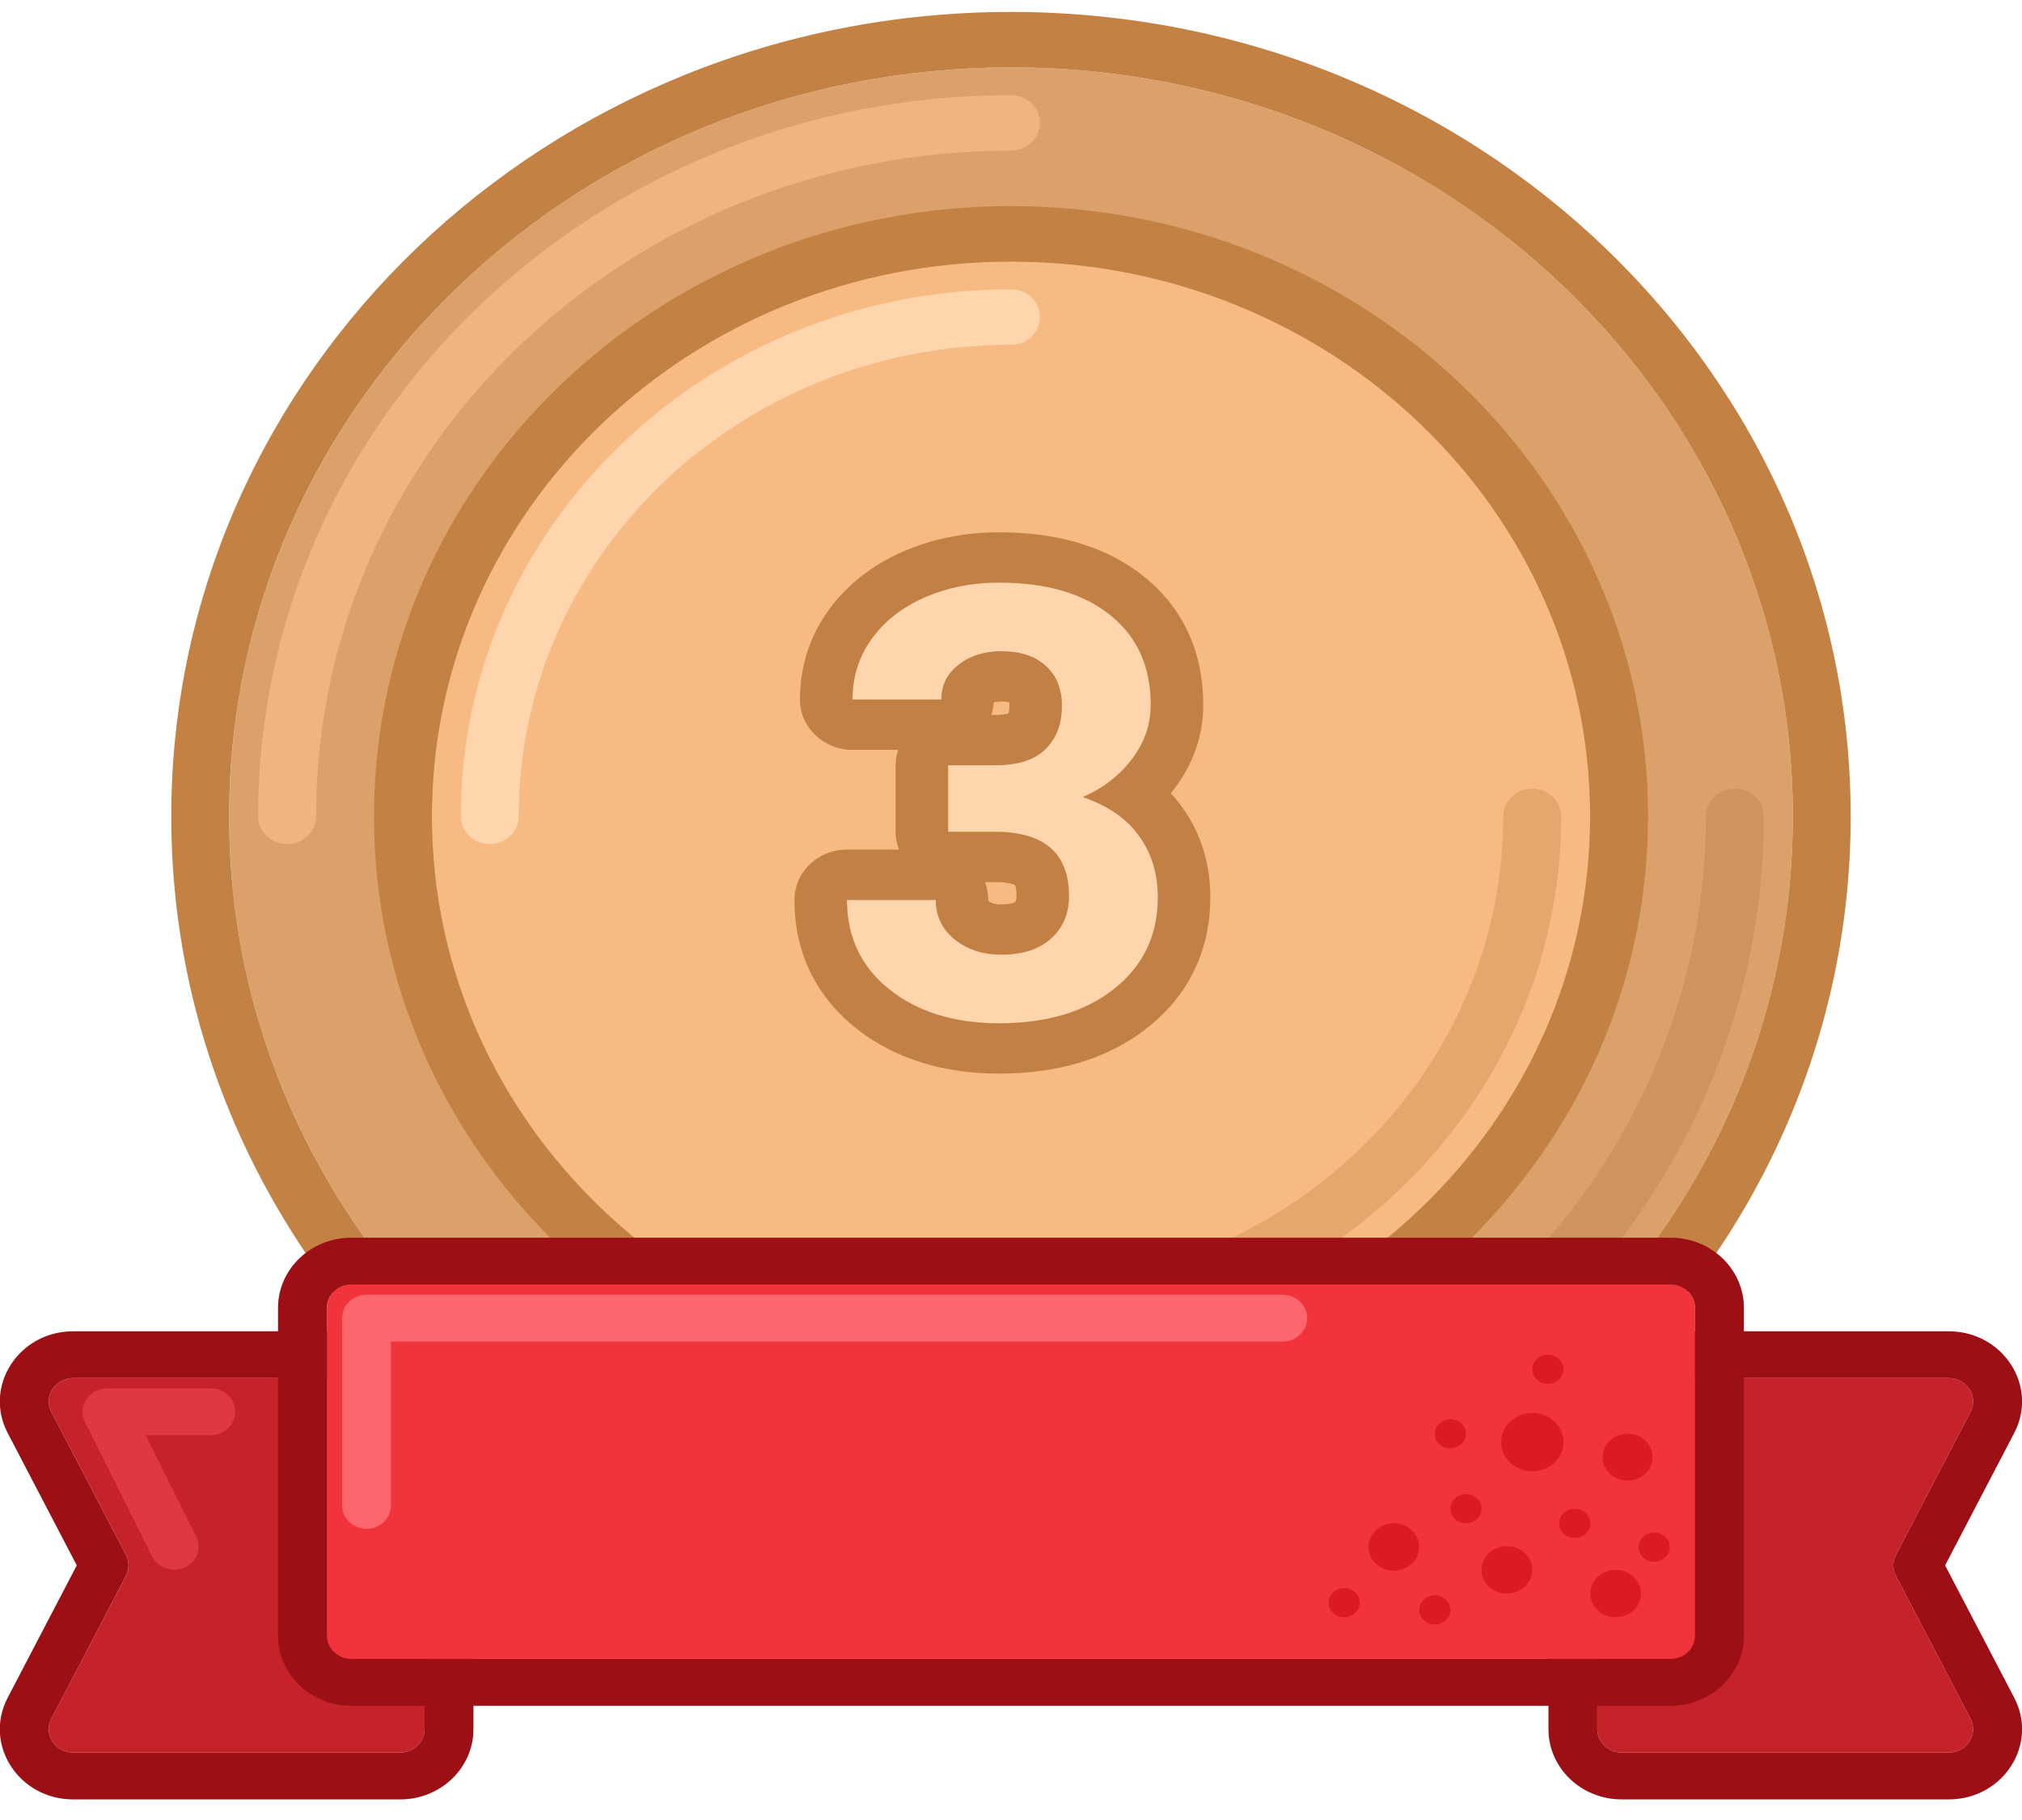 <svg width="60" height="54" viewBox="0 0 60 54" fill="none" xmlns="http://www.w3.org/2000/svg">
<path d="M53.199 24.222C53.199 36.494 42.813 46.443 30 46.443C17.187 46.443 6.801 36.494 6.801 24.222C6.801 11.949 17.187 2 30 2C42.813 2 53.199 11.949 53.199 24.222Z" fill="#DCA16A"/>
<path fill-rule="evenodd" clip-rule="evenodd" d="M54.917 24.221C54.917 37.403 43.761 48.089 30 48.089C16.238 48.089 5.082 37.403 5.082 24.221C5.082 11.04 16.238 0.354 30 0.354C43.761 0.354 54.917 11.04 54.917 24.221ZM30 46.443C42.812 46.443 53.199 36.494 53.199 24.221C53.199 11.949 42.812 2 30 2C17.187 2 6.8 11.949 6.8 24.221C6.8 36.494 17.187 46.443 30 46.443Z" fill="#C38144"/>
<path fill-rule="evenodd" clip-rule="evenodd" d="M8.519 25.045C8.045 25.045 7.66 24.676 7.66 24.221C7.66 12.403 17.662 2.823 30 2.823C30.475 2.823 30.859 3.191 30.859 3.646C30.859 4.101 30.475 4.469 30 4.469C18.611 4.469 9.379 13.312 9.379 24.221C9.379 24.676 8.994 25.045 8.519 25.045Z" fill="#F0B57F"/>
<path fill-rule="evenodd" clip-rule="evenodd" d="M51.481 23.399C51.955 23.399 52.34 23.767 52.34 24.222C52.34 36.04 42.338 45.62 30 45.62C29.525 45.62 29.141 45.252 29.141 44.797C29.141 44.343 29.525 43.974 30 43.974C41.389 43.974 50.621 35.131 50.621 24.222C50.621 23.767 51.006 23.399 51.481 23.399Z" fill="#CF945D"/>
<path d="M47.184 24.222C47.184 33.312 39.49 40.682 29.999 40.682C20.508 40.682 12.815 33.312 12.815 24.222C12.815 15.131 20.508 7.761 29.999 7.761C39.49 7.761 47.184 15.131 47.184 24.222Z" fill="#F7BA82"/>
<path fill-rule="evenodd" clip-rule="evenodd" d="M48.904 24.222C48.904 34.221 40.441 42.328 30.001 42.328C19.561 42.328 11.098 34.221 11.098 24.222C11.098 14.222 19.561 6.115 30.001 6.115C40.441 6.115 48.904 14.222 48.904 24.222ZM30.001 40.682C39.492 40.682 47.185 33.312 47.185 24.222C47.185 15.131 39.492 7.761 30.001 7.761C20.51 7.761 12.816 15.131 12.816 24.222C12.816 33.312 20.51 40.682 30.001 40.682Z" fill="#C38144"/>
<path fill-rule="evenodd" clip-rule="evenodd" d="M30.001 38.213C38.068 38.213 44.608 31.949 44.608 24.221C44.608 23.767 44.992 23.398 45.467 23.398C45.941 23.398 46.326 23.767 46.326 24.221C46.326 32.858 39.017 39.859 30.001 39.859C29.526 39.859 29.142 39.49 29.142 39.036C29.142 38.581 29.526 38.213 30.001 38.213Z" fill="#E6A66C"/>
<path fill-rule="evenodd" clip-rule="evenodd" d="M29.999 10.23C21.932 10.23 15.392 16.494 15.392 24.222C15.392 24.676 15.008 25.045 14.533 25.045C14.059 25.045 13.674 24.676 13.674 24.222C13.674 15.585 20.983 8.584 29.999 8.584C30.474 8.584 30.858 8.953 30.858 9.407C30.858 9.862 30.474 10.23 29.999 10.23Z" fill="#FFD5AE"/>
<path d="M3.738 46.134L1.524 41.894C1.283 41.432 1.634 40.889 2.173 40.889L11.874 40.889C12.275 40.889 12.6 41.2 12.6 41.584L12.6 51.306C12.6 51.689 12.275 52 11.874 52L2.173 52C1.634 52 1.283 51.457 1.524 50.995L3.738 46.755C3.84 46.56 3.84 46.33 3.738 46.134Z" fill="#C52229"/>
<path d="M56.26 46.134L58.473 41.894C58.714 41.432 58.364 40.889 57.825 40.889L48.123 40.889C47.723 40.889 47.398 41.2 47.398 41.584L47.398 51.306C47.398 51.689 47.723 52 48.123 52L57.825 52C58.364 52 58.714 51.457 58.473 50.995L56.26 46.755C56.158 46.56 56.158 46.33 56.26 46.134Z" fill="#C52229"/>
<path fill-rule="evenodd" clip-rule="evenodd" d="M2.278 46.445L0.227 42.515C-0.496 41.13 0.555 39.5 2.172 39.5L11.874 39.5C13.075 39.5 14.049 40.433 14.049 41.584L14.049 51.306C14.049 52.456 13.075 53.389 11.874 53.389L2.172 53.389C0.555 53.389 -0.496 51.759 0.227 50.374L2.278 46.445ZM2.44 46.754C2.44 46.755 2.44 46.755 2.44 46.755L3.089 46.445L2.44 46.755L2.44 46.754ZM57.718 46.445L59.77 42.515C60.493 41.13 59.441 39.5 57.824 39.5L48.123 39.5C46.921 39.5 45.948 40.433 45.948 41.584L45.948 51.306C45.948 52.456 46.921 53.389 48.123 53.389L57.824 53.389C59.441 53.389 60.493 51.759 59.77 50.374L57.718 46.445ZM58.473 41.894L56.26 46.134C56.157 46.33 56.157 46.56 56.26 46.755L58.473 50.995C58.714 51.457 58.363 52 57.824 52L48.123 52C47.722 52 47.398 51.689 47.398 51.306L47.398 41.584C47.398 41.2 47.722 40.889 48.123 40.889L57.824 40.889C58.363 40.889 58.714 41.432 58.473 41.894ZM1.524 41.894L3.737 46.134C3.839 46.33 3.839 46.56 3.737 46.755L1.524 50.995C1.283 51.457 1.633 52 2.172 52L11.874 52C12.274 52 12.599 51.689 12.599 51.306L12.599 41.584C12.599 41.2 12.274 40.889 11.874 40.889L2.172 40.889C1.633 40.889 1.283 41.432 1.524 41.894Z" fill="#9B0F15"/>
<path fill-rule="evenodd" clip-rule="evenodd" d="M2.561 41.517C2.694 41.316 2.925 41.193 3.174 41.193H6.255C6.656 41.193 6.98 41.504 6.98 41.888C6.98 42.271 6.656 42.582 6.255 42.582H4.325L5.822 45.581C5.995 45.927 5.842 46.341 5.481 46.507C5.119 46.672 4.687 46.526 4.514 46.18L2.52 42.187C2.413 41.972 2.428 41.719 2.561 41.517Z" fill="#DF3840"/>
<path d="M50.299 48.528L50.299 38.806C50.299 38.422 49.974 38.112 49.574 38.112L10.425 38.112C10.025 38.112 9.7 38.422 9.7 38.806L9.7 48.528C9.7 48.911 10.025 49.222 10.425 49.222L49.574 49.222C49.974 49.222 50.299 48.911 50.299 48.528Z" fill="#F1333B"/>
<path fill-rule="evenodd" clip-rule="evenodd" d="M51.748 38.806L51.748 48.528C51.748 49.678 50.774 50.611 49.573 50.611L10.424 50.611C9.223 50.611 8.25 49.678 8.25 48.528L8.25 38.806C8.25 37.655 9.223 36.723 10.424 36.723L49.573 36.723C50.774 36.723 51.748 37.655 51.748 38.806ZM50.298 38.806L50.298 48.528C50.298 48.911 49.974 49.222 49.573 49.222L10.424 49.222C10.024 49.222 9.699 48.911 9.699 48.528L9.699 38.806C9.699 38.422 10.024 38.112 10.424 38.112L49.573 38.112C49.974 38.112 50.298 38.422 50.298 38.806Z" fill="#9B0F15"/>
<path d="M48.296 43.931C47.885 43.931 47.552 43.62 47.552 43.236C47.552 42.852 47.885 42.541 48.296 42.541C48.706 42.541 49.039 42.852 49.039 43.236C49.039 43.62 48.706 43.931 48.296 43.931Z" fill="#DB1B24"/>
<path d="M45.468 43.653C44.957 43.653 44.543 43.266 44.543 42.789C44.543 42.312 44.957 41.925 45.468 41.925C45.979 41.925 46.393 42.312 46.393 42.789C46.393 43.266 45.979 43.653 45.468 43.653Z" fill="#DB1B24"/>
<path d="M46.727 45.628C46.472 45.628 46.265 45.435 46.265 45.196C46.265 44.958 46.472 44.764 46.727 44.764C46.983 44.764 47.19 44.958 47.19 45.196C47.19 45.435 46.983 45.628 46.727 45.628Z" fill="#DB1B24"/>
<path d="M45.93 41.059C45.675 41.059 45.468 40.865 45.468 40.627C45.468 40.388 45.675 40.195 45.93 40.195C46.186 40.195 46.393 40.388 46.393 40.627C46.393 40.865 46.186 41.059 45.93 41.059Z" fill="#DB1B24"/>
<path d="M43.501 45.196C43.245 45.196 43.038 45.003 43.038 44.764C43.038 44.526 43.245 44.332 43.501 44.332C43.756 44.332 43.963 44.526 43.963 44.764C43.963 45.003 43.756 45.196 43.501 45.196Z" fill="#DB1B24"/>
<path d="M43.038 42.973C42.782 42.973 42.575 42.78 42.575 42.541C42.575 42.303 42.782 42.109 43.038 42.109C43.293 42.109 43.5 42.303 43.5 42.541C43.5 42.78 43.293 42.973 43.038 42.973Z" fill="#DB1B24"/>
<path d="M39.887 47.985C39.632 47.985 39.425 47.791 39.425 47.553C39.425 47.314 39.632 47.121 39.887 47.121C40.143 47.121 40.35 47.314 40.35 47.553C40.35 47.791 40.143 47.985 39.887 47.985Z" fill="#DB1B24"/>
<path d="M49.085 46.336C48.829 46.336 48.622 46.142 48.622 45.904C48.622 45.665 48.829 45.472 49.085 45.472C49.34 45.472 49.547 45.665 49.547 45.904C49.547 46.142 49.34 46.336 49.085 46.336Z" fill="#DB1B24"/>
<path d="M44.714 47.282C44.299 47.282 43.962 46.967 43.962 46.579C43.962 46.19 44.299 45.876 44.714 45.876C45.13 45.876 45.467 46.19 45.467 46.579C45.467 46.967 45.13 47.282 44.714 47.282Z" fill="#DB1B24"/>
<path d="M47.943 47.985C47.527 47.985 47.191 47.67 47.191 47.282C47.191 46.894 47.527 46.579 47.943 46.579C48.358 46.579 48.695 46.894 48.695 47.282C48.695 47.67 48.358 47.985 47.943 47.985Z" fill="#DB1B24"/>
<path d="M41.361 46.602C40.945 46.602 40.608 46.288 40.608 45.899C40.608 45.511 40.945 45.196 41.361 45.196C41.776 45.196 42.113 45.511 42.113 45.899C42.113 46.288 41.776 46.602 41.361 46.602Z" fill="#DB1B24"/>
<path d="M42.577 48.198C42.321 48.198 42.114 48.005 42.114 47.766C42.114 47.528 42.321 47.334 42.577 47.334C42.832 47.334 43.039 47.528 43.039 47.766C43.039 48.005 42.832 48.198 42.577 48.198Z" fill="#DB1B24"/>
<path fill-rule="evenodd" clip-rule="evenodd" d="M10.152 39.11C10.152 38.726 10.477 38.415 10.877 38.415H38.064C38.464 38.415 38.789 38.726 38.789 39.11C38.789 39.493 38.464 39.804 38.064 39.804H11.602V44.665C11.602 45.049 11.278 45.36 10.877 45.36C10.477 45.36 10.152 45.049 10.152 44.665V39.11Z" fill="#FE666D"/>
<path d="M28.133 22.705H29.538C30.207 22.705 30.703 22.545 31.026 22.224C31.348 21.904 31.509 21.479 31.509 20.948C31.509 20.436 31.348 20.036 31.026 19.751C30.709 19.465 30.271 19.323 29.712 19.323C29.207 19.323 28.784 19.456 28.443 19.725C28.103 19.987 27.932 20.331 27.932 20.756H25.295C25.295 20.092 25.481 19.497 25.852 18.973C26.229 18.443 26.752 18.029 27.421 17.732C28.096 17.434 28.839 17.286 29.648 17.286C31.053 17.286 32.154 17.609 32.951 18.256C33.748 18.897 34.147 19.783 34.147 20.913C34.147 21.496 33.961 22.032 33.59 22.522C33.219 23.011 32.732 23.387 32.13 23.649C32.878 23.905 33.435 24.29 33.8 24.803C34.171 25.316 34.356 25.922 34.356 26.621C34.356 27.751 33.924 28.657 33.061 29.339C32.203 30.021 31.065 30.362 29.648 30.362C28.322 30.362 27.236 30.027 26.39 29.357C25.551 28.687 25.131 27.801 25.131 26.7H27.768C27.768 27.177 27.954 27.568 28.325 27.871C28.702 28.174 29.164 28.325 29.712 28.325C30.338 28.325 30.828 28.168 31.181 27.853C31.54 27.533 31.719 27.11 31.719 26.586C31.719 25.316 30.989 24.68 29.529 24.68H28.133V22.705Z" fill="#FFD5AE"/>
<path fill-rule="evenodd" clip-rule="evenodd" d="M26.651 22.248H25.296C24.436 22.248 23.738 21.58 23.738 20.756C23.738 19.809 24.009 18.92 24.563 18.136L24.565 18.133C25.117 17.358 25.869 16.777 26.767 16.378L26.772 16.376C27.669 15.982 28.635 15.794 29.648 15.794C31.293 15.794 32.794 16.174 33.956 17.116C35.153 18.08 35.705 19.41 35.705 20.913C35.705 21.823 35.407 22.664 34.851 23.398C34.815 23.446 34.778 23.492 34.74 23.538C34.863 23.669 34.978 23.809 35.084 23.958C35.654 24.749 35.914 25.658 35.914 26.621C35.914 28.168 35.297 29.507 34.054 30.489C32.848 31.446 31.327 31.854 29.648 31.854C28.038 31.854 26.578 31.441 25.398 30.506L25.394 30.503C24.179 29.533 23.574 28.217 23.574 26.7C23.574 25.876 24.271 25.208 25.132 25.208H26.677C26.612 25.044 26.576 24.866 26.576 24.68V22.705C26.576 22.546 26.602 22.392 26.651 22.248ZM29.226 26.172C29.291 26.336 29.326 26.514 29.326 26.7C29.326 26.712 29.327 26.722 29.327 26.729C29.329 26.73 29.33 26.731 29.331 26.732C29.396 26.783 29.493 26.834 29.712 26.834C29.892 26.834 29.999 26.811 30.054 26.793C30.101 26.778 30.116 26.766 30.12 26.762M29.226 26.172H29.53C29.917 26.172 30.075 26.236 30.118 26.258C30.119 26.26 30.12 26.263 30.121 26.266C30.136 26.304 30.163 26.401 30.163 26.586C30.163 26.684 30.146 26.726 30.143 26.734C30.141 26.739 30.139 26.741 30.138 26.743C30.136 26.745 30.131 26.752 30.12 26.762M33.061 29.339C33.925 28.657 34.357 27.751 34.357 26.621C34.357 25.922 34.172 25.316 33.8 24.803C33.74 24.718 33.675 24.637 33.605 24.56C33.247 24.167 32.756 23.863 32.13 23.649C32.694 23.404 33.156 23.059 33.517 22.615C33.542 22.584 33.567 22.553 33.591 22.522C33.962 22.032 34.147 21.496 34.147 20.913C34.147 19.783 33.749 18.897 32.952 18.256C32.155 17.609 31.054 17.286 29.648 17.286C28.839 17.286 28.097 17.435 27.422 17.732C26.753 18.029 26.23 18.443 25.852 18.973C25.785 19.068 25.724 19.165 25.669 19.264C25.42 19.715 25.296 20.212 25.296 20.756H27.933C27.933 20.331 28.103 19.987 28.444 19.725C28.785 19.457 29.207 19.323 29.712 19.323C30.272 19.323 30.71 19.465 31.026 19.751C31.349 20.036 31.51 20.436 31.51 20.948C31.51 21.479 31.349 21.904 31.026 22.224C30.704 22.545 30.208 22.705 29.539 22.705H28.134V24.68H29.53C30.99 24.68 31.72 25.316 31.72 26.586C31.72 27.11 31.541 27.533 31.181 27.853C30.829 28.168 30.339 28.325 29.712 28.325C29.165 28.325 28.703 28.174 28.325 27.871C27.954 27.568 27.769 27.177 27.769 26.7H25.132C25.132 27.251 25.237 27.748 25.447 28.191C25.657 28.634 25.971 29.022 26.391 29.357C27.236 30.027 28.322 30.362 29.648 30.362C31.066 30.362 32.203 30.021 33.061 29.339ZM29.416 21.213C29.455 21.096 29.48 20.973 29.488 20.846C29.529 20.829 29.597 20.814 29.712 20.814C29.837 20.814 29.91 20.828 29.945 20.838C29.949 20.861 29.953 20.897 29.953 20.948C29.953 21.069 29.934 21.132 29.925 21.156C29.923 21.162 29.921 21.166 29.919 21.17C29.918 21.171 29.916 21.171 29.915 21.172C29.865 21.188 29.749 21.213 29.539 21.213H29.416Z" fill="#C28044"/>
</svg>
